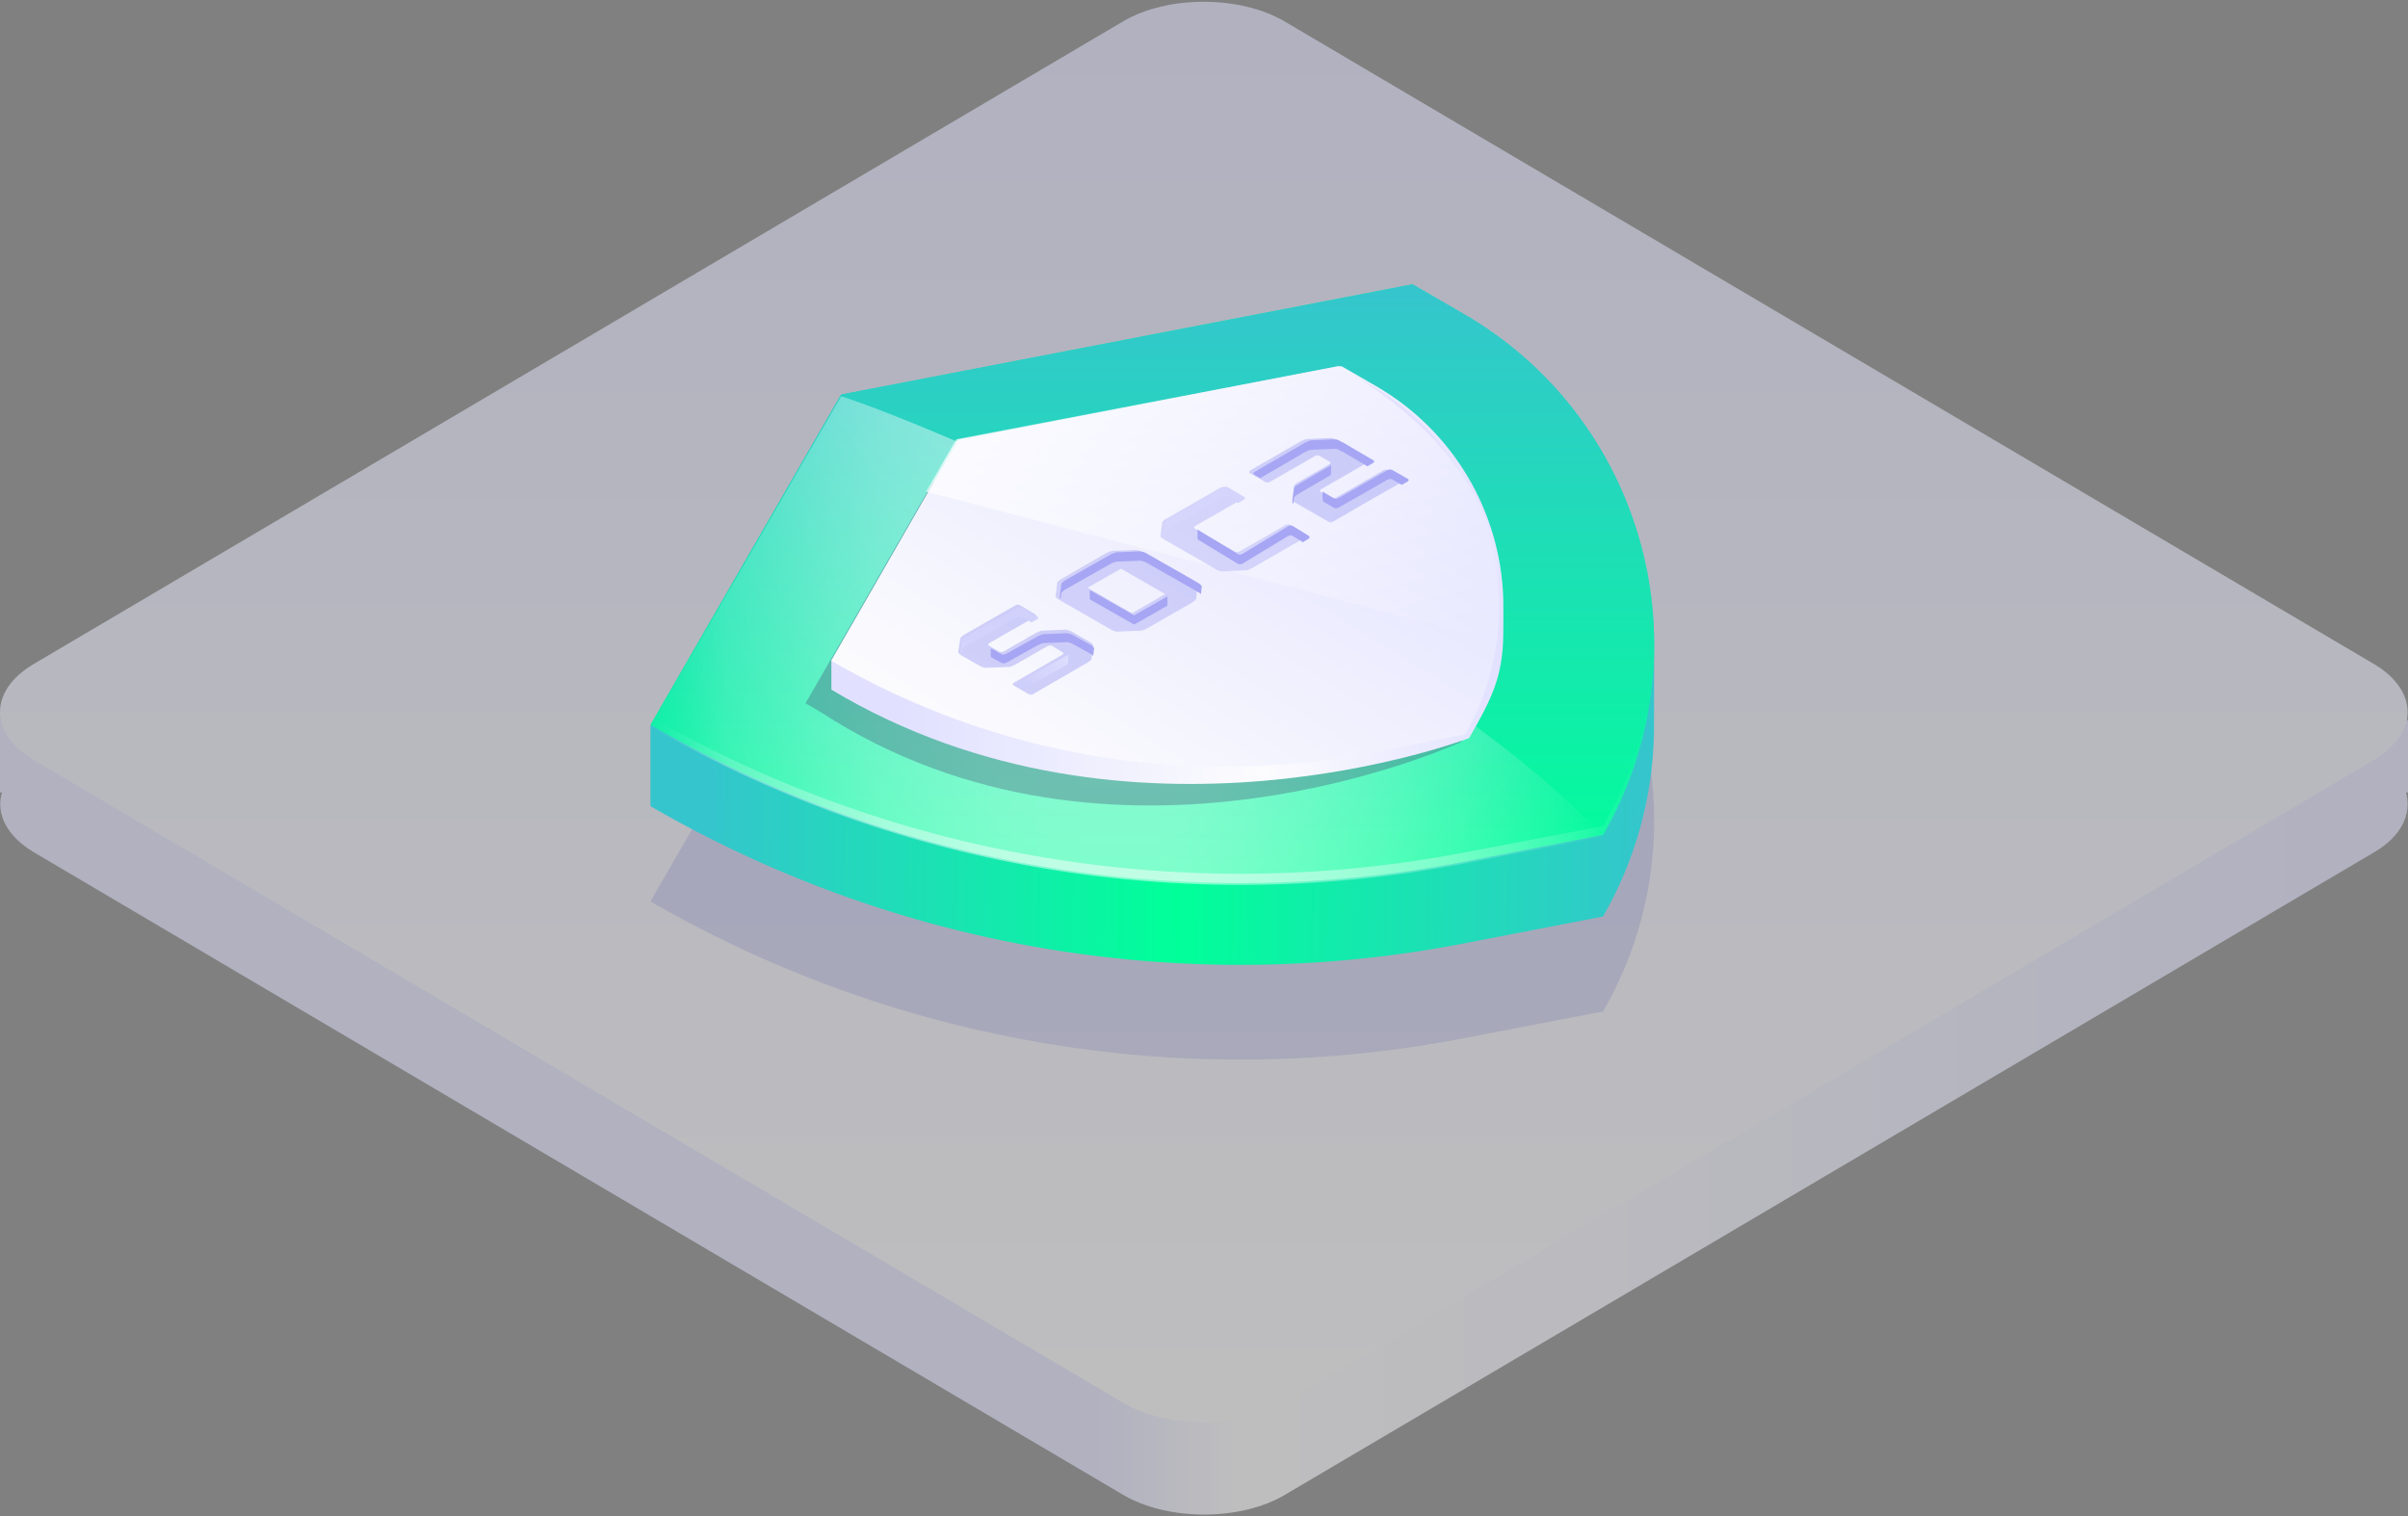 <svg xmlns="http://www.w3.org/2000/svg" width="559" height="352"><rect width="100%" height="100%" fill="#808080" stroke="none"/><defs><linearGradient id="a" x1="45.397%" x2="96.952%" y1="50.005%" y2="50.005%"><stop offset="0%" stop-color="#E1E1FF"/><stop offset="11.815%" stop-color="#FCFCFE"/><stop offset="100%" stop-color="#E1E1FF"/></linearGradient><linearGradient id="b" x1="49.997%" x2="49.997%" y1="99.983%" y2=".014%"><stop offset="0%" stop-color="#FCFCFE"/><stop offset="100%" stop-color="#E1E1FF"/></linearGradient><linearGradient id="c" x1="5.293%" x2="100.002%" y1="49.165%" y2="50%"><stop offset="0%" stop-color="#35C5CD"/><stop offset="50.002%" stop-color="#0F9"/><stop offset="100%" stop-color="#35C5CD"/></linearGradient><linearGradient id="d" x1="49.999%" x2="49.999%" y1="100.027%" y2=".03%"><stop offset="0%" stop-color="#0F9"/><stop offset="100%" stop-color="#35C5CD"/></linearGradient><linearGradient id="e" x1="0%" x2="100.001%" y1="50.022%" y2="50.022%"><stop offset="0%" stop-color="#FFF" stop-opacity="0"/><stop offset="4%" stop-color="#FFF" stop-opacity=".16"/><stop offset="8%" stop-color="#FFF" stop-opacity=".36"/><stop offset="14%" stop-color="#FFF" stop-opacity=".53"/><stop offset="19%" stop-color="#FFF" stop-opacity=".67"/><stop offset="24%" stop-color="#FFF" stop-opacity=".79"/><stop offset="30%" stop-color="#FFF" stop-opacity=".88"/><stop offset="36%" stop-color="#FFF" stop-opacity=".95"/><stop offset="43%" stop-color="#FFF" stop-opacity=".99"/><stop offset="52%" stop-color="#FFF"/><stop offset="56%" stop-color="#FFF" stop-opacity=".98"/><stop offset="62%" stop-color="#FFF" stop-opacity=".91"/><stop offset="69%" stop-color="#FFF" stop-opacity=".8"/><stop offset="77%" stop-color="#FFF" stop-opacity=".65"/><stop offset="85%" stop-color="#FFF" stop-opacity=".45"/><stop offset="93%" stop-color="#FFF" stop-opacity=".21"/><stop offset="100%" stop-color="#FFF" stop-opacity="0"/></linearGradient><linearGradient id="f" x1="13962%" x2="26691%" y1="-23134%" y2="-23134%"><stop offset="0%" stop-color="#3D386B"/><stop offset="100%" stop-color="#211E39"/></linearGradient><linearGradient id="g" x1="10.872%" y1="50.003%" y2="50.003%"><stop offset="0%" stop-color="#E1E1FF"/><stop offset="60%" stop-color="#FCFCFE"/><stop offset="100%" stop-color="#E1E1FF"/></linearGradient><linearGradient id="h" x1="18.418%" x2="94.351%" y1="91.578%" y2="17.652%"><stop offset="0%" stop-color="#FCFCFE"/><stop offset="100%" stop-color="#E1E1FF"/></linearGradient><linearGradient id="i" x1="4477%" x2="21216%" y1="9978%" y2="9978%"><stop offset="0%" stop-color="#FFF" stop-opacity="0"/><stop offset="4%" stop-color="#FFF" stop-opacity=".16"/><stop offset="8%" stop-color="#FFF" stop-opacity=".36"/><stop offset="14%" stop-color="#FFF" stop-opacity=".53"/><stop offset="19%" stop-color="#FFF" stop-opacity=".67"/><stop offset="24%" stop-color="#FFF" stop-opacity=".79"/><stop offset="30%" stop-color="#FFF" stop-opacity=".88"/><stop offset="36%" stop-color="#FFF" stop-opacity=".95"/><stop offset="43%" stop-color="#FFF" stop-opacity=".99"/><stop offset="52%" stop-color="#FFF"/><stop offset="56%" stop-color="#FFF" stop-opacity=".98"/><stop offset="62%" stop-color="#FFF" stop-opacity=".91"/><stop offset="69%" stop-color="#FFF" stop-opacity=".8"/><stop offset="77%" stop-color="#FFF" stop-opacity=".65"/><stop offset="85%" stop-color="#FFF" stop-opacity=".45"/><stop offset="93%" stop-color="#FFF" stop-opacity=".21"/><stop offset="100%" stop-color="#FFF" stop-opacity="0"/></linearGradient><linearGradient id="j" x1="99.206%" x2="21.2%" y1="98.727%" y2="5.389%"><stop offset="0%" stop-color="#FFF" stop-opacity="0"/><stop offset="100%" stop-color="#FFF"/></linearGradient><linearGradient id="k" x1="24555%" x2="24555%" y1="-21153%" y2="-30945%"><stop offset="0%" stop-color="#FFF" stop-opacity="0"/><stop offset="100%" stop-color="#FFF"/></linearGradient><linearGradient id="l" x1="8.943%" x2="338.17%" y1="73.215%" y2="-118.048%"><stop offset="43%" stop-color="#A6A6F4"/><stop offset="50%" stop-color="#E1E1FF"/><stop offset="100%" stop-color="#A6A6F4"/></linearGradient><linearGradient id="m" x1="2656.044%" x2="6354.067%" y1="9296%" y2="4977%"><stop offset="43%" stop-color="#A6A6F4"/><stop offset="50%" stop-color="#E1E1FF"/><stop offset="100%" stop-color="#A6A6F4"/></linearGradient><linearGradient id="n" x1="2601.908%" x2="6305.355%" y1="8848%" y2="4529%"><stop offset="43%" stop-color="#A6A6F4"/><stop offset="50%" stop-color="#E1E1FF"/><stop offset="100%" stop-color="#A6A6F4"/></linearGradient><linearGradient id="o" x1="2300.797%" x2="5623.644%" y1="8514%" y2="4195%"><stop offset="43%" stop-color="#A6A6F4"/><stop offset="50%" stop-color="#E1E1FF"/><stop offset="100%" stop-color="#A6A6F4"/></linearGradient><linearGradient id="p" x1="3966.888%" x2="9241.592%" y1="10304%" y2="6156%"><stop offset="43%" stop-color="#A6A6F4"/><stop offset="50%" stop-color="#E1E1FF"/><stop offset="100%" stop-color="#A6A6F4"/></linearGradient><linearGradient id="q" x1="797.701%" x2="1827.551%" y1="9809%" y2="5662%"><stop offset="43%" stop-color="#A6A6F4"/><stop offset="50%" stop-color="#E1E1FF"/><stop offset="100%" stop-color="#A6A6F4"/></linearGradient><linearGradient id="r" x1="3134.053%" x2="7560.09%" y1="8939%" y2="4791%"><stop offset="43%" stop-color="#A6A6F4"/><stop offset="50%" stop-color="#E1E1FF"/><stop offset="100%" stop-color="#A6A6F4"/></linearGradient><linearGradient id="s" x1="1659.338%" x2="3918.222%" y1="9405%" y2="5257%"><stop offset="43%" stop-color="#A6A6F4"/><stop offset="50%" stop-color="#E1E1FF"/><stop offset="100%" stop-color="#A6A6F4"/></linearGradient><linearGradient id="t" x1="941.819%" x2="2215.618%" y1="9039%" y2="4891%"><stop offset="43%" stop-color="#A6A6F4"/><stop offset="50%" stop-color="#E1E1FF"/><stop offset="100%" stop-color="#A6A6F4"/></linearGradient><linearGradient id="u" x1="890.399%" x2="2095.04%" y1="8967%" y2="4819%"><stop offset="43%" stop-color="#A6A6F4"/><stop offset="50%" stop-color="#E1E1FF"/><stop offset="100%" stop-color="#A6A6F4"/></linearGradient><linearGradient id="v" x1="2876.707%" x2="7120.584%" y1="8026%" y2="3878%"><stop offset="43%" stop-color="#A6A6F4"/><stop offset="50%" stop-color="#E1E1FF"/><stop offset="100%" stop-color="#A6A6F4"/></linearGradient><linearGradient id="w" x1="789.294%" x2="1907.893%" y1="7869%" y2="3721%"><stop offset="43%" stop-color="#A6A6F4"/><stop offset="50%" stop-color="#E1E1FF"/><stop offset="100%" stop-color="#A6A6F4"/></linearGradient><linearGradient id="x" x1="7483.11%" x2="18461.956%" y1="8353%" y2="4205%"><stop offset="43%" stop-color="#A6A6F4"/><stop offset="50%" stop-color="#E1E1FF"/><stop offset="100%" stop-color="#A6A6F4"/></linearGradient><linearGradient id="y" x1="1651.051%" x2="3958.008%" y1="8856%" y2="4708%"><stop offset="43%" stop-color="#A6A6F4"/><stop offset="50%" stop-color="#E1E1FF"/><stop offset="100%" stop-color="#A6A6F4"/></linearGradient></defs><g fill="none"><g opacity=".5"><path fill="url(#a)" d="M558.817 167.262c0-4.01-2.555-8.02-7.757-11.099L298.255 7.025c-10.404-6.156-27.38-6.156-37.693 0L7.758 156.163C2.555 159.241 0 163.252 0 167.263v16.695h.456c-1.46 4.85 1.004 10.073 7.393 13.897l252.805 149.138c10.404 6.156 27.38 6.156 37.692 0l252.805-149.138c6.389-3.731 8.762-8.954 7.393-13.897H559v-16.696h-.183z"/><path fill="url(#b)" d="M7.803 154.163C-2.6 160.32-2.6 170.3 7.803 176.455l252.805 149.138c10.404 6.156 27.38 6.156 37.693 0l252.805-149.138c10.404-6.156 10.404-16.136 0-22.292L298.3 5.025c-10.405-6.156-27.38-6.156-37.693 0L7.803 154.163z"/></g><path fill="#6161AA" d="M339.76 113.845L327.914 107l-132.655 25.569L151 209.256a273.679 273.679 0 0 0 188.75 31.8l32.385-6.241c24.425-42.356 9.93-96.516-32.375-120.97z" opacity=".2"/><path fill="url(#c)" d="M188.74 6.873L176.897 0 44.254 25.638 0 102.53v18.626c57.046 33.065 124.049 44.385 188.731 31.886l32.382-6.258a88.636 88.636 0 0 0 11.854-43.685c0-3.334.074-17.806 0-21.717-.824-30.871-17.575-59.092-44.226-74.51z" transform="translate(151 66)"/><path fill="url(#d)" d="M188.763 6.854L176.917 0 44.259 25.569 0 102.256a273.687 273.687 0 0 0 188.754 31.8l32.385-6.241c24.419-42.354 9.925-96.507-32.376-120.96z" transform="translate(151 66)"/><path fill="url(#e)" d="M44.26 26L0 102.687a273.687 273.687 0 0 0 188.754 31.8l32.385-6.24C178 81.431 68 33.5 44.259 26z" opacity=".5" transform="translate(151 66)"/><path fill="url(#f)" d="M161.897 33.581l-7.9-4.581-88.503 17.059L36 97.272l3.435 1.993c68.189 44.416 148.707 7.002 148.707 7.002 16.293-28.251 1.968-56.353-26.245-72.686z" opacity=".3" transform="translate(151 66)"/><path fill="url(#g)" d="M168.325 23.574L160.395 19l-88.79 17.066L42 87.263v6.843c69.251 41.503 148.036 11.251 148.036 11.251 5.305-9.186 7.865-14.353 7.94-24.242 0-2.213.055-5.315 0-7.917-.555-20.568-11.787-39.366-29.65-49.624z" transform="translate(151 66)"/><path fill="url(#h)" d="M167.576 23.589L159.696 19 71.419 36.114 42 87.408c37.956 22.07 82.538 29.626 125.576 21.283l21.549-4.178c16.223-28.342 6.578-64.562-21.549-80.924z" transform="translate(151 66)"/><path fill="url(#e)" d="M221.138 125.779l-32.385 6.162C124.427 144.242 57.79 133.25.928 100.953L0 102.556c57.052 32.707 124.063 43.904 188.753 31.54l32.385-6.19A86.942 86.942 0 0 0 232.993 83a86.96 86.96 0 0 1-11.855 42.779z" opacity=".5" transform="translate(151 66)"/><path fill="url(#i)" d="M189.108 101.733l-25.428 4.955c-40.532 7.905-82.517.746-118.263-20.166l-2.491-1.464L42 86.691l3.426 2.008c35.746 20.912 77.731 28.07 118.263 20.166l25.428-4.955A59.97 59.97 0 0 0 196.99 73a59.962 59.962 0 0 1-7.88 28.733z" opacity=".5" transform="translate(151 66)"/><path fill="url(#j)" d="M71.02 35.981l-2.644 4.547L64 48.13 197.221 83a50.483 50.483 0 0 0-2.7-27.25c-5.438-13.963-17.17-26.667-34.733-36.75L71.021 35.981z" opacity=".75" style="mix-blend-mode:overlay" transform="translate(151 66)"/><path fill="url(#k)" d="M91.644.194L3.282 17.168.649 21.71 126.23 36.907C120.817 22.96 109.137 10.277 91.644.194z" opacity=".75" style="mix-blend-mode:overlay" transform="translate(219 85)"/><g opacity=".5"><path fill="url(#l)" d="M26.158 45.362c.206.062.405.146.594.25l.799.461 2.108 1.211 1.392.804c.158.094.302.209.428.342.116.115.219.242.306.38l-.409 3.243c-.11.165-.248.309-.408.425a4.31 4.31 0 0 1-.548.38l-.724.415-7.429 4.289-4.336 2.514a1.1 1.1 0 0 1-1.17.046l-3.445-1.978a.323.323 0 0 1-.205-.323.5.5 0 0 1 .288-.342l5.228-3.004 2.786-1.627 3.12-1.793a.555.555 0 0 0 .297-.333c0-.12 0-.23-.186-.314l-2.358-1.423a1.035 1.035 0 0 0-.567-.12 1.287 1.287 0 0 0-.603.166l-2.962 1.7-3.947 2.265-.464.268c-.21.116-.427.218-.65.305a5.84 5.84 0 0 1-.706.24l-5.646.231c-.24-.038-.477-.1-.705-.184a3.62 3.62 0 0 1-.576-.26l-.539-.313-3.25-1.849-.51-.296a2.488 2.488 0 0 1-.446-.332 1.017 1.017 0 0 1-.288-.389l.502-3.28a3.53 3.53 0 0 1 .399-.407 3.18 3.18 0 0 1 .52-.38l.622-.36 9.137-5.25 2.043-1.173c.184-.104.392-.161.604-.167a1.04 1.04 0 0 1 .566.12l3.464 2.07a.323.323 0 0 1 .204.324.5.5 0 0 1-.288.342l-2.303 1.322-6.045 3.466-2.136 1.23a.555.555 0 0 0-.297.332c0 .123.062.228.186.314l2.303 1.322c.173.093.37.135.566.12a1.29 1.29 0 0 0 .604-.166l2.098-1.211 4.467-2.56.79-.453a6.76 6.76 0 0 1 1.383-.564l5.645-.231c.223.074.455.136.697.185z" transform="translate(222 101)"/><path fill="url(#m)" d="M41.786 26.674c.226.045.449.104.668.175.207.063.406.146.595.25l.538.314 10.27 5.86 1.477.85c.157.093.301.208.427.342.116.114.219.241.306.379l-.408 3.244a1.67 1.67 0 0 1-.409.425 4.31 4.31 0 0 1-.548.38l-.687.397-7.958 4.575-1.773 1.016c-.21.116-.427.218-.65.305a3.932 3.932 0 0 1-.734.222l-5.646.231a3.076 3.076 0 0 1-.678-.166 3.63 3.63 0 0 1-.575-.26l-.595-.341-10.167-5.841-1.477-.85a2.515 2.515 0 0 1-.446-.333 1.035 1.035 0 0 1-.287-.388l.408-3.245a3.52 3.52 0 0 1 .4-.406c.16-.144.334-.27.52-.38l1.41-.812 6.882-3.965 2.107-1.211c.218-.119.445-.221.678-.305a7.64 7.64 0 0 1 .734-.24l5.618-.222zm-3.566 4.334l-7.726 4.437 10.28 5.906 7.725-4.437-10.279-5.906z" transform="translate(222 101)"/><path fill="url(#n)" d="M55.24 21.415c0 .123.063.228.186.314l9.221 5.305c.173.094.37.135.567.12a1.29 1.29 0 0 0 .603-.166l10.558-6.063c.179-.103.38-.163.585-.176.19-.02.381.019.548.111l3.714 2.163a.323.323 0 0 1 .204.323.5.5 0 0 1-.287.342L71.09 29.483l-2.005 1.156-.427.25c-.21.115-.427.217-.65.304a3.942 3.942 0 0 1-.734.222l-5.646.231a3.057 3.057 0 0 1-.678-.166 3.63 3.63 0 0 1-.575-.26l-.167-.1-3.018-1.738-6.779-3.891-1.513-.87-.771-.443a2.497 2.497 0 0 1-.446-.333 1.017 1.017 0 0 1-.288-.388l.409-3.244c.093-.12.204-.24.316-.36.09-.1.193-.187.306-.26l.297-.165.427-.25.13-.074h.065l.752-.434 11.143-6.405c.185-.104.392-.161.604-.167a1.04 1.04 0 0 1 .566.12l3.715 2.163a.323.323 0 0 1 .204.324.5.5 0 0 1-.288.342l-10.493 6.026a.546.546 0 0 0-.306.342z" transform="translate(222 101)"/><path fill="url(#o)" d="M89.143 1.682l4.271 2.459 2.433 1.404c.155.087.217.191.186.315a.555.555 0 0 1-.297.332l-3.157 1.849-6.64 3.817-1.253.72c-.31.18-.356.38-.14.602l2.535 1.46c.337.129.714.095 1.022-.092l.826-.472 7.494-4.307 2.73-1.571a1.19 1.19 0 0 1 .585-.157c.19-.007.38.037.548.13l3.445 1.977c.13.052.218.175.223.314 0 .124-.09.235-.27.333l-5.255 2.967-5.33 3.06-2.378 1.386-3.185 1.848a1.1 1.1 0 0 1-1.17.046l-2.795-1.617-1.625-.924-2.535-1.46-1.086-.62a1.173 1.173 0 0 1-.334-.499l.408-3.244c.125-.15.265-.286.418-.407.17-.137.35-.26.539-.37l.492-.286 4.401-2.532 2.303-1.322a.5.5 0 0 0 .288-.342.323.323 0 0 0-.204-.324l-2.303-1.321a.932.932 0 0 0-.548-.111 1.342 1.342 0 0 0-.585.175l-4.996 2.875-3.092 1.774-2.238 1.285a1.286 1.286 0 0 1-.603.166 1.025 1.025 0 0 1-.567-.12l-3.5-2.015a.323.323 0 0 1-.205-.323.5.5 0 0 1 .288-.342l1.356-.804 8.71-5.01 1.578-.924a4.43 4.43 0 0 1 .66-.295c.266-.099.517-.182.752-.25l5.646-.231c.261.037.519.096.77.176l.4.23.287.167a.28.28 0 0 0 .149.046h.056l.492.38z" transform="translate(222 101)"/></g><path fill="url(#p)" d="M93.504 90.11l3.192-1.784a.558.558 0 0 0 .304-.33V86l-3.506 1.959-2.85 1.618-5.349 2.989a.501.501 0 0 0-.294.34c-.01.14.074.27.209.322l1.377.772 4.057-2.262 2.86-1.628z" transform="translate(151 66)"/><path fill="url(#q)" d="M102.698 84.095a1.9 1.9 0 0 0-.42-.324l-1.373-.763-2.077-1.149-.787-.438a3.11 3.11 0 0 0-.586-.237A7.164 7.164 0 0 0 96.77 81l-5.563.22a6.782 6.782 0 0 0-1.363.534l-.778.43-4.401 2.446-2.077 1.149a1.305 1.305 0 0 1-.595.158 1.053 1.053 0 0 1-.558-.114L79 84.507v1.824c0 .114 0 .22.183.298l2.27 1.254c.17.089.364.128.557.114.21-.004.413-.059.595-.158l2.077-1.148 4.383-2.43.778-.429c.432-.226.89-.405 1.363-.535l5.563-.219c.213.047.442.108.686.184.204.06.4.139.586.237l.787.438 2.077 1.15 1.372.762a1.9 1.9 0 0 1 .421.324l.073.08.229-1.754a2.03 2.03 0 0 0-.302-.404z" transform="translate(151 66)"/><path fill="url(#r)" d="M72.772 84.314c.16-.14.335-.264.522-.37l.623-.35 9.158-5.12 2.038-1.146c.185-.1.393-.157.605-.162.197-.014.394.027.568.117l2.159 1.208 1.266-.712a.491.491 0 0 0 .288-.333.315.315 0 0 0-.205-.316l-3.499-2.01a1.061 1.061 0 0 0-.568-.117c-.212.005-.42.06-.605.162l-2.038 1.145-9.158 5.12-.623.351a3.19 3.19 0 0 0-.521.37 3.474 3.474 0 0 0-.373.36L72 85.676a.902.902 0 0 0 .233.325l.176-1.325a3.47 3.47 0 0 1 .363-.36z" transform="translate(151 66)"/><path fill="url(#s)" d="M102 71v2.151L112.276 79 120 74.606v-2.151l-7.724 4.394z" transform="translate(151 66)"/><path fill="url(#t)" d="M127.657 69.723a1.932 1.932 0 0 0-.426-.338l-1.428-.849-10.197-5.806-.537-.31a3.094 3.094 0 0 0-.593-.247 6.081 6.081 0 0 0-.668-.173l-5.636.228a7.675 7.675 0 0 0-.732.238c-.233.083-.46.183-.677.3l-2.132 1.206-6.896 3.916-1.41.803a3.185 3.185 0 0 0-.519.375 3.494 3.494 0 0 0-.398.401L95 72.671a.958.958 0 0 0 .232.329l.176-1.378c.121-.145.255-.279.398-.402.16-.142.334-.268.52-.374l1.409-.804 6.896-3.916 2.104-1.196a4.93 4.93 0 0 1 .677-.301c.24-.091.484-.17.732-.237l5.636-.229c.226.046.449.104.668.174.206.061.405.144.593.246l.565.302 10.197 5.805 1.474.84c.158.092.301.206.426.338l.065.082.232-1.826a2.108 2.108 0 0 0-.343-.401z" transform="translate(151 66)"/><path fill="url(#u)" d="M153 58.725a.34.34 0 0 0-.203-.339l-3.682-2.265a.883.883 0 0 0-.543-.116 1.287 1.287 0 0 0-.58.184l-10.5 6.36a1.234 1.234 0 0 1-.599.173.971.971 0 0 1-.56-.125L127 56.954v2.032c0 .097 0 .242.184.33l9.139 5.555a.971.971 0 0 0 .561.126c.21-.005.416-.065.599-.174l10.464-6.34a1.29 1.29 0 0 1 .58-.184.89.89 0 0 1 .542.116l2.384 1.452 1.252-.764a.517.517 0 0 0 .294-.378z" transform="translate(151 66)"/><path fill="url(#v)" d="M119.77 57.189c.09-.103.193-.192.306-.266l.297-.17.427-.257.13-.076h.065l.751-.445 11.132-6.573c.185-.106.392-.165.603-.17.197-.015.393.027.566.123l2.403 1.423 1.262-.75a.51.51 0 0 0 .287-.35.333.333 0 0 0-.204-.333l-3.71-2.219a1.011 1.011 0 0 0-.567-.123 1.268 1.268 0 0 0-.603.17l-11.132 6.573-.751.446h-.065l-.13.076-.427.256-.297.17a1.493 1.493 0 0 0-.306.266 3.72 3.72 0 0 0-.315.37L119 58.659a.94.94 0 0 0 .232.341l.176-1.432c.14-.133.241-.228.362-.38z" transform="translate(151 66)"/><path fill="url(#w)" d="M150.302 39.922l1.578-.94a4.31 4.31 0 0 1 .659-.302c.266-.1.516-.185.751-.254l5.643-.235c.261.037.519.097.77.179l.4.235.287.17a.281.281 0 0 0 .149.046h.055l.51.301 4.27 2.502 1.067.63 1.262-.743a.562.562 0 0 0 .297-.339c0-.122 0-.235-.186-.32l-2.45-1.429-4.24-2.492-.511-.3h-.056a.276.276 0 0 1-.148-.048l-.288-.17-.4-.234a4.588 4.588 0 0 0-.77-.179l-5.642.235c-.235.07-.486.154-.752.254a4.454 4.454 0 0 0-.659.301l-1.577.94-8.687 5.013-1.345.79a.506.506 0 0 0-.288.348.33.33 0 0 0 .204.329l1.346.79.083-.047 8.668-5.031z" transform="translate(151 66)"/><path fill="url(#x)" d="M149.806 49.072c.173-.142.357-.27.55-.382l.503-.296 4.495-2.615 2.352-1.364a.515.515 0 0 0 .294-.353V42l-2.646 1.537-4.457 2.615-.503.296c-.193.112-.377.24-.55.381a2.91 2.91 0 0 0-.427.42L149 50.6c.06.142.137.277.228.401l.19-1.498c.114-.156.245-.3.388-.43z" transform="translate(151 66)"/><path fill="url(#y)" d="M156.133 50.438l2.595 1.484c.344.13.73.096 1.046-.094l.846-.479 7.67-4.376 2.795-1.596c.183-.104.39-.159.6-.16.195-.007.389.038.56.131l2.149 1.221 1.33-.76c.178-.1.27-.213.276-.339a.357.357 0 0 0-.228-.319l-3.527-2.019a1.094 1.094 0 0 0-.56-.131c-.21 0-.417.056-.6.16l-2.794 1.596-7.671 4.376-.846.479c-.315.19-.702.224-1.046.094l-1.122-.639-1.568-.939c-.073.77-.04 1.548.095 2.31z" transform="translate(151 66)"/></g></svg>
